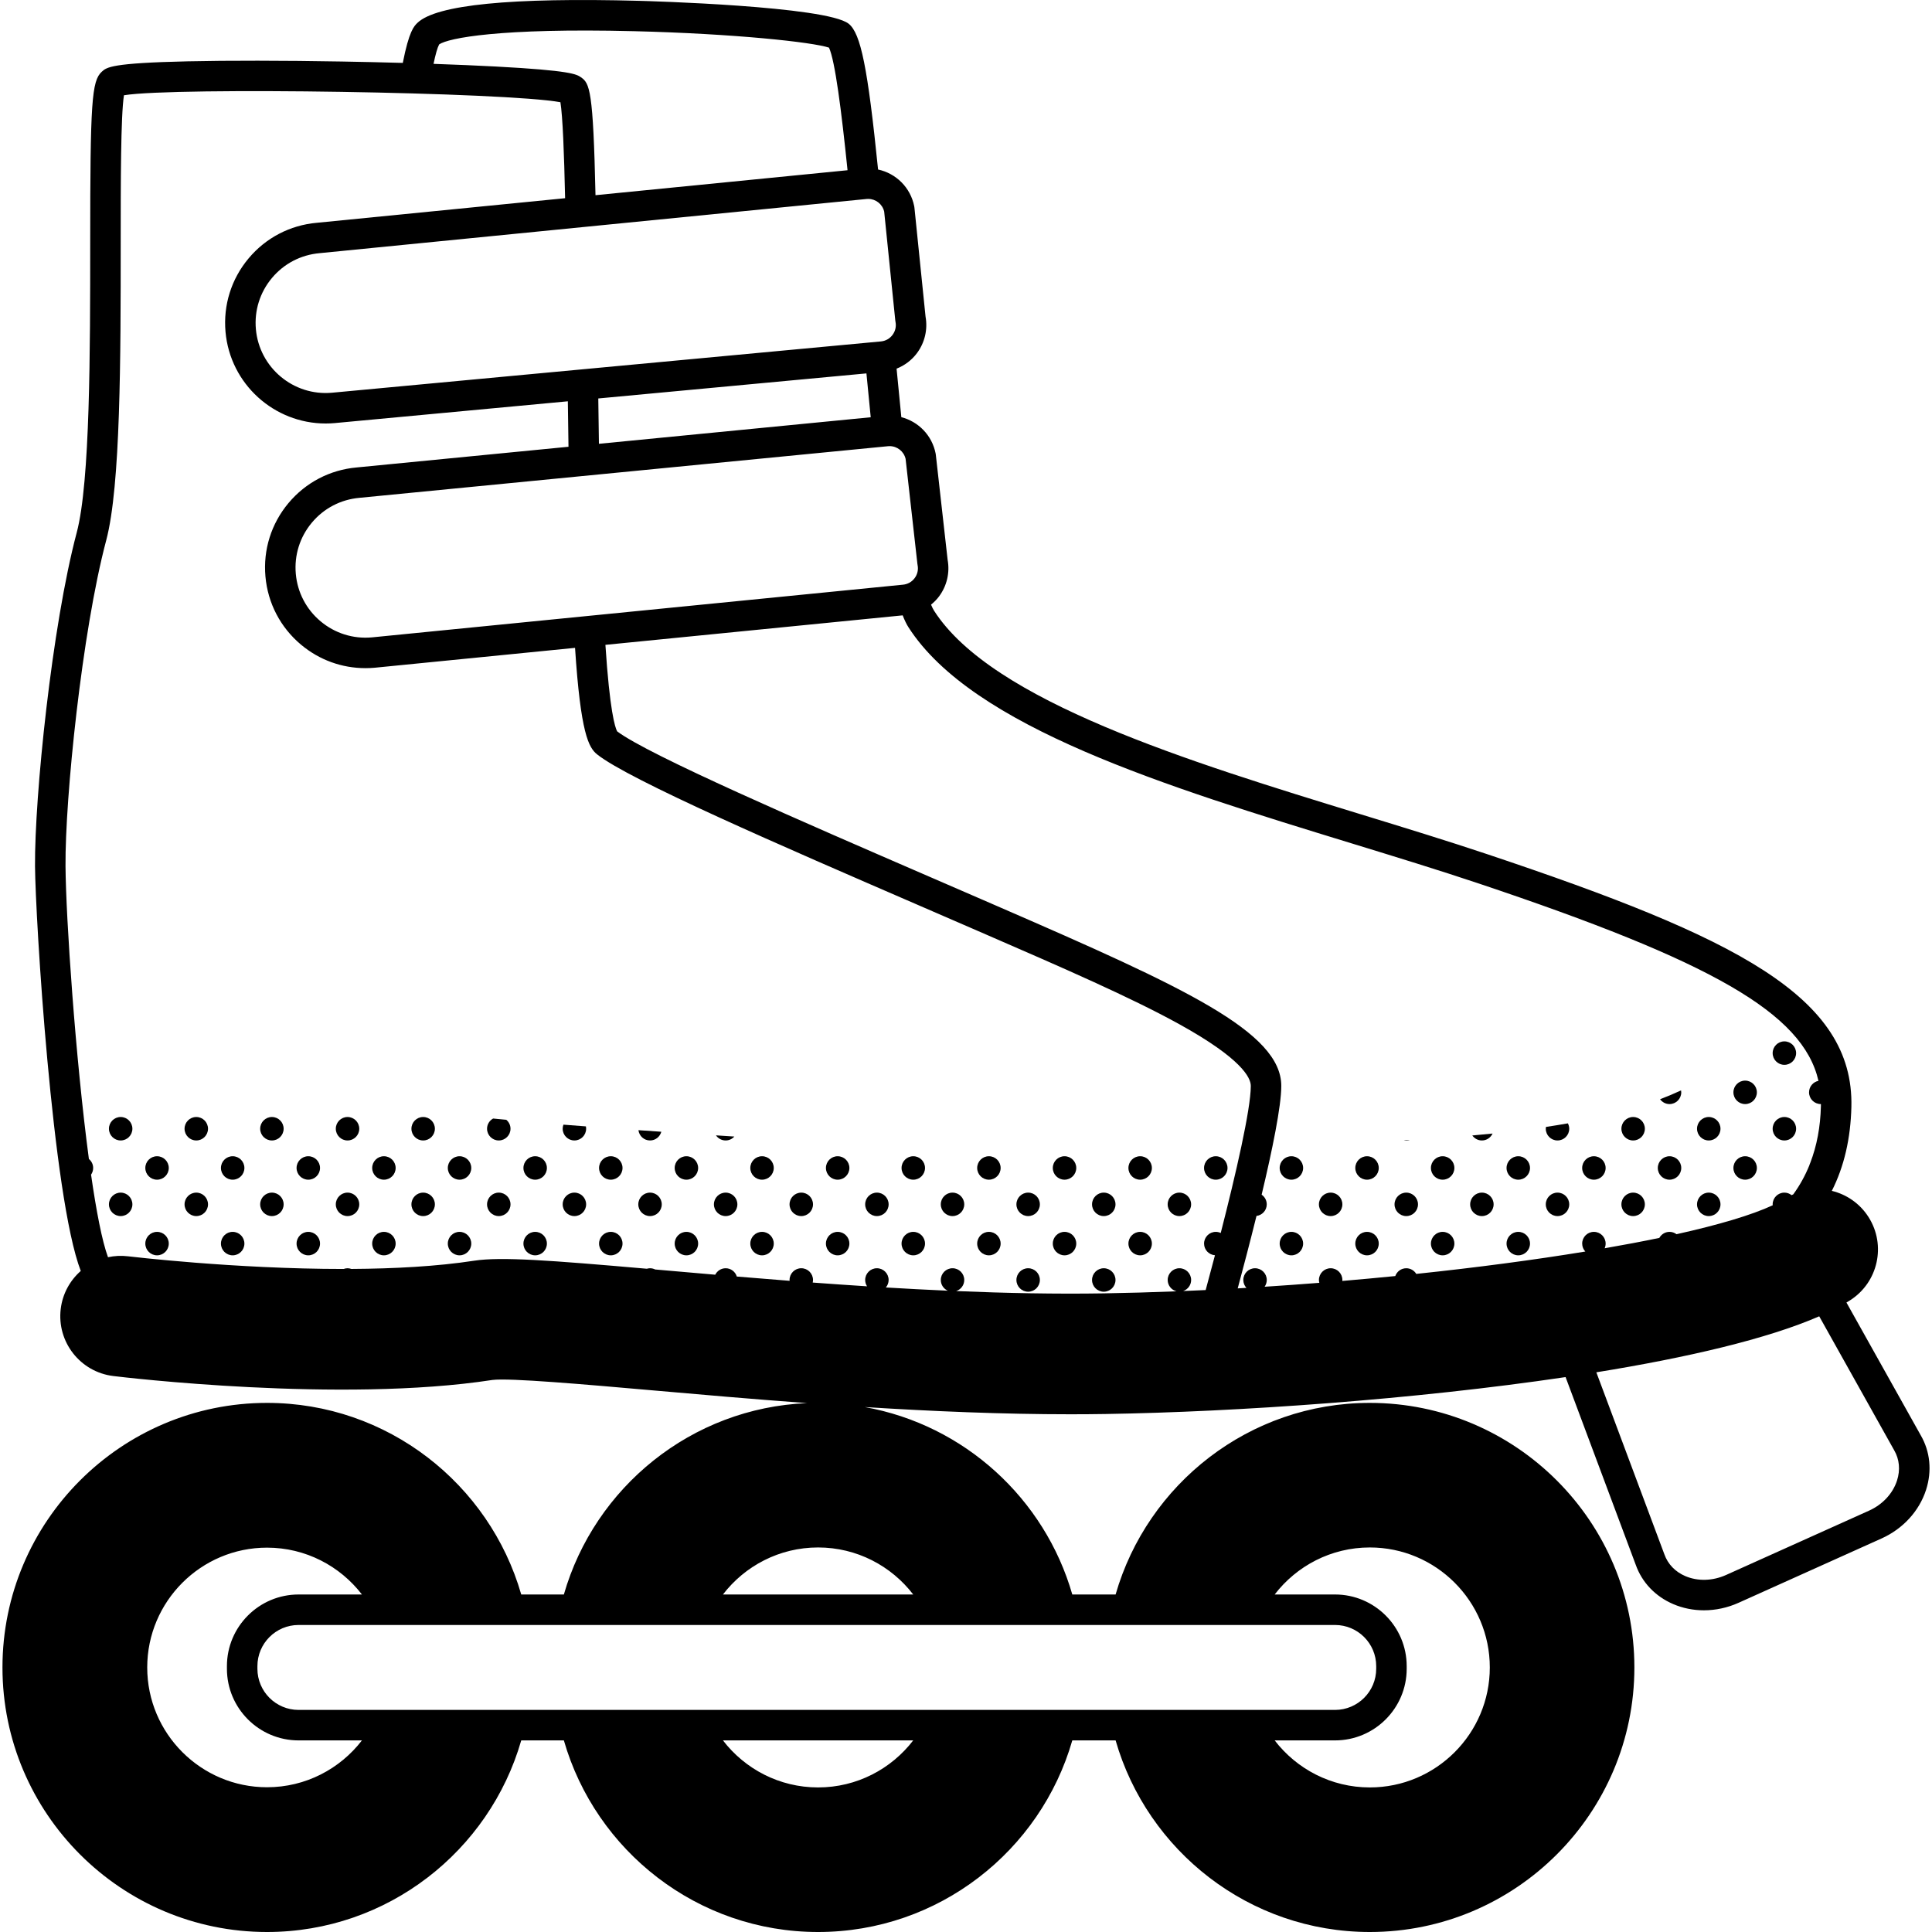 <svg id="Capa_1" enable-background="new 0 0 510.951 510.951" height="512" viewBox="0 0 510.951 510.951" width="512" xmlns="http://www.w3.org/2000/svg"><g><path d="m471.911 281.615c1.713 0 3.102-1.389 3.102-3.102s-1.389-3.103-3.102-3.103-3.102 1.389-3.102 3.103c0 1.713 1.389 3.102 3.102 3.102z"/><path d="m461.534 291.992c1.713 0 3.102-1.389 3.102-3.102s-1.389-3.103-3.102-3.103-3.102 1.389-3.102 3.103 1.389 3.102 3.102 3.102z"/><path d="m471.911 301.615c1.713 0 3.102-1.389 3.102-3.102s-1.389-3.103-3.102-3.103-3.102 1.389-3.102 3.103c0 1.713 1.389 3.102 3.102 3.102z"/><path d="m461.534 311.992c1.713 0 3.102-1.389 3.102-3.102s-1.389-3.103-3.102-3.103-3.102 1.389-3.102 3.103 1.389 3.102 3.102 3.102z"/><path d="m441.534 291.992c1.713 0 3.102-1.389 3.102-3.102 0-.177-.024-.348-.052-.517-1.759.822-3.608 1.602-5.549 2.34.564.772 1.47 1.279 2.499 1.279z"/><path d="m451.911 301.615c1.713 0 3.102-1.389 3.102-3.102s-1.389-3.103-3.102-3.103-3.102 1.389-3.102 3.103c0 1.713 1.389 3.102 3.102 3.102z"/><path d="m441.534 311.992c1.713 0 3.102-1.389 3.102-3.102s-1.389-3.103-3.102-3.103-3.102 1.389-3.102 3.103 1.389 3.102 3.102 3.102z"/><path d="m451.911 321.615c1.713 0 3.102-1.389 3.102-3.102s-1.389-3.103-3.102-3.103-3.102 1.389-3.102 3.103c0 1.713 1.389 3.102 3.102 3.102z"/><path d="m431.911 301.615c1.713 0 3.102-1.389 3.102-3.102s-1.389-3.103-3.102-3.103-3.102 1.389-3.102 3.103c0 1.713 1.389 3.102 3.102 3.102z"/><path d="m421.534 311.992c1.713 0 3.102-1.389 3.102-3.102s-1.389-3.103-3.102-3.103-3.102 1.389-3.102 3.103 1.389 3.102 3.102 3.102z"/><path d="m431.911 321.615c1.713 0 3.102-1.389 3.102-3.102s-1.389-3.103-3.102-3.103-3.102 1.389-3.102 3.103c0 1.713 1.389 3.102 3.102 3.102z"/><path d="m411.911 301.615c1.713 0 3.102-1.389 3.102-3.102 0-.516-.138-.995-.361-1.423-1.879.331-3.807.647-5.796.945-.024.157-.048.314-.048.478.001 1.713 1.39 3.102 3.103 3.102z"/><path d="m401.534 311.992c1.713 0 3.102-1.389 3.102-3.102s-1.389-3.103-3.102-3.103-3.102 1.389-3.102 3.103 1.389 3.102 3.102 3.102z"/><path d="m411.911 321.615c1.713 0 3.102-1.389 3.102-3.102s-1.389-3.103-3.102-3.103-3.102 1.389-3.102 3.103c0 1.713 1.389 3.102 3.102 3.102z"/><path d="m401.534 331.992c1.713 0 3.102-1.389 3.102-3.102s-1.389-3.103-3.102-3.103-3.102 1.389-3.102 3.103 1.389 3.102 3.102 3.102z"/><path d="m391.911 301.615c1.258 0 2.336-.752 2.823-1.829-1.751.178-3.533.348-5.357.508.562.797 1.485 1.321 2.534 1.321z"/><path d="m381.534 311.992c1.713 0 3.102-1.389 3.102-3.102s-1.389-3.103-3.102-3.103-3.102 1.389-3.102 3.103 1.389 3.102 3.102 3.102z"/><path d="m391.911 321.615c1.713 0 3.102-1.389 3.102-3.102s-1.389-3.103-3.102-3.103-3.102 1.389-3.102 3.103c0 1.713 1.389 3.102 3.102 3.102z"/><path d="m381.534 331.992c1.713 0 3.102-1.389 3.102-3.102s-1.389-3.103-3.102-3.103-3.102 1.389-3.102 3.103 1.389 3.102 3.102 3.102z"/><path d="m372.849 301.455c-.53.029-1.063.058-1.598.086.213.046.433.074.66.074.329 0 .64-.065.938-.16z"/><path d="m361.534 311.992c1.713 0 3.102-1.389 3.102-3.102s-1.389-3.103-3.102-3.103-3.102 1.389-3.102 3.103 1.389 3.102 3.102 3.102z"/><path d="m371.911 321.615c1.713 0 3.102-1.389 3.102-3.102s-1.389-3.103-3.102-3.103-3.102 1.389-3.102 3.103c0 1.713 1.389 3.102 3.102 3.102z"/><path d="m361.534 331.992c1.713 0 3.102-1.389 3.102-3.102s-1.389-3.103-3.102-3.103-3.102 1.389-3.102 3.103 1.389 3.102 3.102 3.102z"/><path d="m341.534 311.992c1.713 0 3.102-1.389 3.102-3.102s-1.389-3.103-3.102-3.103-3.102 1.389-3.102 3.103 1.389 3.102 3.102 3.102z"/><path d="m351.911 321.615c1.713 0 3.102-1.389 3.102-3.102s-1.389-3.103-3.102-3.103-3.102 1.389-3.102 3.103c0 1.713 1.389 3.102 3.102 3.102z"/><path d="m341.534 331.992c1.713 0 3.102-1.389 3.102-3.102s-1.389-3.103-3.102-3.103-3.102 1.389-3.102 3.103 1.389 3.102 3.102 3.102z"/><path d="m321.534 311.992c1.713 0 3.102-1.389 3.102-3.102s-1.389-3.103-3.102-3.103-3.102 1.389-3.102 3.103 1.389 3.102 3.102 3.102z"/><path d="m301.534 305.787c-1.713 0-3.102 1.389-3.102 3.103s1.389 3.102 3.102 3.102 3.102-1.389 3.102-3.102-1.388-3.103-3.102-3.103z"/><path d="m311.911 321.615c1.713 0 3.102-1.389 3.102-3.102s-1.389-3.103-3.102-3.103-3.102 1.389-3.102 3.103c0 1.713 1.389 3.102 3.102 3.102z"/><path d="m301.534 325.787c-1.713 0-3.102 1.389-3.102 3.103s1.389 3.102 3.102 3.102 3.102-1.389 3.102-3.102-1.388-3.103-3.102-3.103z"/><path d="m281.534 305.787c-1.713 0-3.102 1.389-3.102 3.103s1.389 3.102 3.102 3.102 3.102-1.389 3.102-3.102-1.388-3.103-3.102-3.103z"/><path d="m291.911 315.41c-1.713 0-3.102 1.389-3.102 3.103 0 1.713 1.389 3.102 3.102 3.102s3.102-1.389 3.102-3.102-1.389-3.103-3.102-3.103z"/><path d="m281.534 325.787c-1.713 0-3.102 1.389-3.102 3.103s1.389 3.102 3.102 3.102 3.102-1.389 3.102-3.102-1.388-3.103-3.102-3.103z"/><path d="m291.911 335.41c-1.713 0-3.102 1.389-3.102 3.103 0 1.713 1.389 3.102 3.102 3.102s3.102-1.389 3.102-3.102-1.389-3.103-3.102-3.103z"/><path d="m261.534 305.787c-1.713 0-3.102 1.389-3.102 3.103s1.389 3.102 3.102 3.102 3.102-1.389 3.102-3.102-1.388-3.103-3.102-3.103z"/><path d="m271.911 315.41c-1.713 0-3.102 1.389-3.102 3.103 0 1.713 1.389 3.102 3.102 3.102s3.102-1.389 3.102-3.102-1.389-3.103-3.102-3.103z"/><path d="m261.534 325.787c-1.713 0-3.102 1.389-3.102 3.103s1.389 3.102 3.102 3.102 3.102-1.389 3.102-3.102-1.388-3.103-3.102-3.103z"/><path d="m271.911 335.41c-1.713 0-3.102 1.389-3.102 3.103 0 1.713 1.389 3.102 3.102 3.102s3.102-1.389 3.102-3.102-1.389-3.103-3.102-3.103z"/><path d="m241.534 305.787c-1.713 0-3.102 1.389-3.102 3.103s1.389 3.102 3.102 3.102 3.102-1.389 3.102-3.102-1.388-3.103-3.102-3.103z"/><path d="m251.911 315.41c-1.713 0-3.102 1.389-3.102 3.103 0 1.713 1.389 3.102 3.102 3.102s3.102-1.389 3.102-3.102-1.389-3.103-3.102-3.103z"/><path d="m241.534 325.787c-1.713 0-3.102 1.389-3.102 3.103s1.389 3.102 3.102 3.102 3.102-1.389 3.102-3.102-1.388-3.103-3.102-3.103z"/><path d="m221.534 305.787c-1.713 0-3.102 1.389-3.102 3.103s1.389 3.102 3.102 3.102 3.102-1.389 3.102-3.102-1.388-3.103-3.102-3.103z"/><path d="m231.911 315.41c-1.713 0-3.102 1.389-3.102 3.103 0 1.713 1.389 3.102 3.102 3.102s3.102-1.389 3.102-3.102-1.389-3.103-3.102-3.103z"/><path d="m221.534 325.787c-1.713 0-3.102 1.389-3.102 3.103s1.389 3.102 3.102 3.102 3.102-1.389 3.102-3.102-1.388-3.103-3.102-3.103z"/><path d="m201.534 305.787c-1.713 0-3.102 1.389-3.102 3.103s1.389 3.102 3.102 3.102 3.102-1.389 3.102-3.102-1.388-3.103-3.102-3.103z"/><path d="m211.911 315.41c-1.713 0-3.102 1.389-3.102 3.103 0 1.713 1.389 3.102 3.102 3.102s3.102-1.389 3.102-3.102-1.389-3.103-3.102-3.103z"/><path d="m201.534 325.787c-1.713 0-3.102 1.389-3.102 3.103s1.389 3.102 3.102 3.102 3.102-1.389 3.102-3.102-1.388-3.103-3.102-3.103z"/><path d="m191.911 301.615c.917 0 1.732-.405 2.3-1.038-1.602-.103-3.223-.207-4.859-.312.56.814 1.496 1.35 2.559 1.35z"/><path d="m181.534 305.787c-1.713 0-3.102 1.389-3.102 3.103s1.389 3.102 3.102 3.102 3.102-1.389 3.102-3.102-1.388-3.103-3.102-3.103z"/><path d="m191.911 315.41c-1.713 0-3.102 1.389-3.102 3.103 0 1.713 1.389 3.102 3.102 3.102s3.102-1.389 3.102-3.102-1.389-3.103-3.102-3.103z"/><path d="m181.534 325.787c-1.713 0-3.102 1.389-3.102 3.103s1.389 3.102 3.102 3.102 3.102-1.389 3.102-3.102-1.388-3.103-3.102-3.103z"/><path d="m171.911 301.615c1.436 0 2.633-.98 2.986-2.306-2.019-.136-4.038-.275-6.05-.415.19 1.532 1.481 2.721 3.064 2.721z"/><path d="m161.534 305.787c-1.713 0-3.102 1.389-3.102 3.103s1.389 3.102 3.102 3.102 3.102-1.389 3.102-3.102-1.388-3.103-3.102-3.103z"/><path d="m171.911 315.41c-1.713 0-3.102 1.389-3.102 3.103 0 1.713 1.389 3.102 3.102 3.102s3.102-1.389 3.102-3.102-1.389-3.103-3.102-3.103z"/><path d="m161.534 325.787c-1.713 0-3.102 1.389-3.102 3.103s1.389 3.102 3.102 3.102 3.102-1.389 3.102-3.102-1.388-3.103-3.102-3.103z"/><path d="m149.012 297.435c-.125.337-.203.697-.203 1.078 0 1.713 1.389 3.102 3.102 3.102s3.102-1.389 3.102-3.102c0-.213-.022-.421-.062-.621-2.011-.151-3.995-.304-5.939-.457z"/><path d="m141.534 305.787c-1.713 0-3.102 1.389-3.102 3.103s1.389 3.102 3.102 3.102 3.102-1.389 3.102-3.102-1.388-3.103-3.102-3.103z"/><path d="m151.911 315.41c-1.713 0-3.102 1.389-3.102 3.103 0 1.713 1.389 3.102 3.102 3.102s3.102-1.389 3.102-3.102-1.389-3.103-3.102-3.103z"/><path d="m141.534 325.787c-1.713 0-3.102 1.389-3.102 3.103s1.389 3.102 3.102 3.102 3.102-1.389 3.102-3.102-1.388-3.103-3.102-3.103z"/><path d="m130.412 295.813c-.952.53-1.603 1.534-1.603 2.7 0 1.713 1.389 3.102 3.102 3.102s3.102-1.389 3.102-3.102c0-.954-.439-1.796-1.116-2.365-1.196-.112-2.359-.224-3.485-.335z"/><path d="m121.534 305.787c-1.713 0-3.102 1.389-3.102 3.103s1.389 3.102 3.102 3.102 3.102-1.389 3.102-3.102-1.388-3.103-3.102-3.103z"/><path d="m131.911 315.41c-1.713 0-3.102 1.389-3.102 3.103 0 1.713 1.389 3.102 3.102 3.102s3.102-1.389 3.102-3.102-1.389-3.103-3.102-3.103z"/><path d="m121.534 325.787c-1.713 0-3.102 1.389-3.102 3.103s1.389 3.102 3.102 3.102 3.102-1.389 3.102-3.102-1.388-3.103-3.102-3.103z"/><path d="m111.911 295.41c-1.713 0-3.102 1.389-3.102 3.103 0 1.713 1.389 3.102 3.102 3.102s3.102-1.389 3.102-3.102-1.389-3.103-3.102-3.103z"/><path d="m101.534 305.787c-1.713 0-3.102 1.389-3.102 3.103s1.389 3.102 3.102 3.102 3.102-1.389 3.102-3.102-1.388-3.103-3.102-3.103z"/><path d="m111.911 315.41c-1.713 0-3.102 1.389-3.102 3.103 0 1.713 1.389 3.102 3.102 3.102s3.102-1.389 3.102-3.102-1.389-3.103-3.102-3.103z"/><path d="m101.534 325.787c-1.713 0-3.102 1.389-3.102 3.103s1.389 3.102 3.102 3.102 3.102-1.389 3.102-3.102-1.388-3.103-3.102-3.103z"/><path d="m91.911 295.41c-1.713 0-3.102 1.389-3.102 3.103 0 1.713 1.389 3.102 3.102 3.102s3.102-1.389 3.102-3.102-1.389-3.103-3.102-3.103z"/><path d="m81.534 305.787c-1.713 0-3.102 1.389-3.102 3.103s1.389 3.102 3.102 3.102 3.102-1.389 3.102-3.102-1.388-3.103-3.102-3.103z"/><path d="m91.911 315.41c-1.713 0-3.102 1.389-3.102 3.103 0 1.713 1.389 3.102 3.102 3.102s3.102-1.389 3.102-3.102-1.389-3.103-3.102-3.103z"/><path d="m81.534 325.787c-1.713 0-3.102 1.389-3.102 3.103s1.389 3.102 3.102 3.102 3.102-1.389 3.102-3.102-1.388-3.103-3.102-3.103z"/><path d="m71.911 295.41c-1.713 0-3.102 1.389-3.102 3.103 0 1.713 1.389 3.102 3.102 3.102s3.102-1.389 3.102-3.102-1.389-3.103-3.102-3.103z"/><path d="m61.534 305.787c-1.713 0-3.102 1.389-3.102 3.103s1.389 3.102 3.102 3.102 3.102-1.389 3.102-3.102-1.388-3.103-3.102-3.103z"/><path d="m71.911 315.41c-1.713 0-3.102 1.389-3.102 3.103 0 1.713 1.389 3.102 3.102 3.102s3.102-1.389 3.102-3.102-1.389-3.103-3.102-3.103z"/><path d="m61.534 325.787c-1.713 0-3.102 1.389-3.102 3.103s1.389 3.102 3.102 3.102 3.102-1.389 3.102-3.102-1.388-3.103-3.102-3.103z"/><path d="m51.911 295.41c-1.713 0-3.102 1.389-3.102 3.103 0 1.713 1.389 3.102 3.102 3.102s3.102-1.389 3.102-3.102-1.389-3.103-3.102-3.103z"/><path d="m41.534 305.787c-1.713 0-3.102 1.389-3.102 3.103s1.389 3.102 3.102 3.102 3.102-1.389 3.102-3.102-1.388-3.103-3.102-3.103z"/><path d="m51.911 315.41c-1.713 0-3.102 1.389-3.102 3.103 0 1.713 1.389 3.102 3.102 3.102s3.102-1.389 3.102-3.102-1.389-3.103-3.102-3.103z"/><path d="m41.534 325.787c-1.713 0-3.102 1.389-3.102 3.103s1.389 3.102 3.102 3.102 3.102-1.389 3.102-3.102-1.388-3.103-3.102-3.103z"/><path d="m31.911 295.41c-1.713 0-3.102 1.389-3.102 3.103 0 1.713 1.389 3.102 3.102 3.102s3.102-1.389 3.102-3.102-1.389-3.103-3.102-3.103z"/><path d="m31.911 315.41c-1.713 0-3.102 1.389-3.102 3.103 0 1.713 1.389 3.102 3.102 3.102s3.102-1.389 3.102-3.102-1.389-3.103-3.102-3.103z"/><path d="m507.966 379.574-19.642-35.103c.319-.192.643-.383.947-.576 7.433-4.73 9.625-14.59 4.895-22.023-2.307-3.624-5.836-5.991-9.705-6.928 3.259-6.46 4.965-13.832 5.169-22.206.711-29.182-30.449-44.79-96.187-66.794-10.549-3.532-21.699-6.951-33.505-10.571-45.704-14.016-97.507-29.901-112.882-53.818-.278-.433-.553-.988-.825-1.643.787-.64 1.508-1.367 2.125-2.193 2.061-2.764 2.881-6.274 2.261-9.661l-3.124-27.796-.052-.335c-.956-4.812-4.56-8.439-9.07-9.599-.43-4.223-.848-8.523-1.255-12.831 2.124-.841 4.006-2.247 5.396-4.111 2.057-2.758 2.878-6.259 2.266-9.64l-2.941-28.826-.057-.375c-.989-4.983-4.823-8.698-9.559-9.715-2.74-26.972-4.574-35.989-7.768-38.544-5.857-4.686-53.333-6.013-55.351-6.067-33.946-.911-53.688 1.043-58.683 5.809-.92.878-2.236 2.163-3.895 10.607-5.228-.147-10.673-.271-16.211-.367-15.484-.268-29.945-.284-40.717-.047-20.139.446-21.365 1.557-22.663 2.733-2.698 2.446-3.072 7.959-3.077 45.379-.004 28.122-.009 63.122-3.561 76.496-6.597 24.832-11.17 69.957-11.035 88.26.101 13.557 4.577 87.538 12.1 107.037-2.832 2.495-4.807 5.984-5.299 10.025-1.066 8.746 5.161 16.699 13.907 17.765 2.438.297 60.184 7.207 100.254 1.039 4.477-.579 24.632 1.191 42.412 2.752 12.219 1.073 26.101 2.292 40.811 3.372-30.606 1.259-56.18 22.283-64.322 50.611h-11.272c-8.398-29.222-35.346-50.672-67.232-50.672-38.58 0-69.967 31.387-69.967 69.967s31.387 69.967 69.967 69.967c31.887 0 58.834-21.45 67.232-50.672h11.272c8.398 29.222 35.346 50.672 67.232 50.672s58.834-21.45 67.232-50.672h11.453c8.398 29.222 35.346 50.672 67.233 50.672 38.58 0 69.966-31.387 69.966-69.967s-31.386-69.967-69.966-69.967c-31.886 0-58.834 21.45-67.233 50.672h-11.453c-7.288-25.359-28.55-44.855-54.882-49.569 17.834 1.118 36.425 1.908 54.432 1.908 3.104 0 6.198-.024 9.26-.073 34.888-.562 81.6-3.814 121.645-9.762l18.547 49.612c1.66 4.697 5.193 8.402 9.946 10.435 2.546 1.089 5.3 1.631 8.092 1.631 3.093 0 6.232-.666 9.182-1.993l37.783-16.999c5.686-2.558 9.983-7.252 11.791-12.877 1.601-4.978 1.085-10.123-1.417-14.429zm-437.346 93.095c-17.47 0-31.684-14.213-31.684-31.684s14.213-31.684 31.684-31.684c10.213 0 19.303 4.863 25.1 12.389h-16.759c-10.448 0-18.947 8.5-18.947 18.947v.696c0 10.447 8.499 18.947 18.947 18.947h16.758c-5.796 7.525-14.887 12.389-25.099 12.389zm145.736.048c-10.241 0-19.356-4.884-25.16-12.438h50.32c-5.804 7.555-14.918 12.438-25.16 12.438zm145.917-63.465c17.497 0 31.732 14.235 31.732 31.732 0 17.498-14.235 31.733-31.732 31.733-10.242 0-19.356-4.884-25.16-12.438h15.965c10.447 0 18.947-8.5 18.947-18.947v-.696c0-10.447-8.5-18.947-18.947-18.947h-15.965c5.804-7.554 14.919-12.437 25.16-12.437zm-116.244 20.502h39.381 7.81 39.38 20.478c6.001 0 10.883 4.882 10.883 10.883v.696c0 6.001-4.882 10.883-10.883 10.883h-20.478-39.381-7.81-39.38-59.346-39.381-7.629-39.433-21.28c-6.001 0-10.883-4.882-10.883-10.883v-.696c0-6.001 4.882-10.883 10.883-10.883h21.28 39.433 7.629 39.381zm-4.513-8.064h-50.32c5.804-7.554 14.918-12.438 25.16-12.438 10.241 0 19.356 4.883 25.16 12.438zm1.105-272.58.052.335c.243 1.225-.034 2.452-.781 3.453s-1.843 1.617-3.11 1.735l-140.457 13.935c-4.922.44-9.734-1.068-13.53-4.244s-6.128-7.64-6.566-12.569 1.069-9.734 4.245-13.53c3.175-3.796 7.639-6.128 12.603-6.569l139.774-13.648c.139-.013.277-.02.414-.02 2.015 0 3.775 1.383 4.236 3.37zm-13.478-50.358c.382 4.016.759 7.891 1.134 11.599l-71.88 7.019c-.062-4.003-.119-8.002-.169-11.991zm.047-46.128c.139-.013.277-.019.414-.019 2.01 0 3.765 1.375 4.232 3.352l2.936 28.778.057.376c.243 1.226-.034 2.452-.781 3.454-.747 1.001-1.843 1.617-3.087 1.733l-145.193 13.567c-10.174.914-19.191-6.637-20.096-16.813-.438-4.929 1.069-9.734 4.245-13.53 3.175-3.796 7.639-6.128 12.609-6.57zm-113.047-40.883c2.415-1.664 15.902-4.375 51.556-3.493 26.672.661 47.242 2.906 51.546 4.353 1.602 3.471 3.296 16.729 4.901 32.42l-66.657 6.602c-.609-27.825-1.526-29.591-3.858-31.189-1.158-.793-2.599-1.781-22.487-2.839-4.921-.262-10.494-.5-16.488-.707.522-2.521 1.023-4.278 1.487-5.147zm175.741 330.313c-12.666.205-25.855-.061-39.002-.609 1.235-.409 2.132-1.56 2.132-2.932 0-1.713-1.389-3.103-3.102-3.103s-3.102 1.389-3.102 3.103c0 1.27.764 2.357 1.856 2.837-5.489-.242-10.964-.531-16.386-.855.452-.539.734-1.224.734-1.982 0-1.713-1.389-3.103-3.102-3.103s-3.102 1.389-3.102 3.103c0 .618.186 1.191.497 1.675-4.856-.31-9.657-.644-14.374-.992.049-.22.081-.447.081-.683 0-1.713-1.389-3.103-3.102-3.103s-3.102 1.389-3.102 3.103c0 .076.017.147.022.222-4.77-.369-9.438-.749-13.969-1.13-.39-1.267-1.556-2.194-2.951-2.194-1.21 0-2.246.699-2.758 1.71-4.763-.409-9.357-.812-13.727-1.196-.731-.064-1.446-.127-2.158-.189-.411-.201-.868-.325-1.357-.325-.296 0-.576.055-.847.132-25.598-2.236-38.58-3.213-45.655-2.127-9.861 1.517-21.211 2.111-32.49 2.177-.318-.11-.653-.182-1.008-.182-.363 0-.705.074-1.029.189-28.878.009-56.667-3.308-57.06-3.355-1.808-.22-3.576-.112-5.263.249-1.577-4.316-3.096-12.204-4.48-21.836.349-.502.557-1.11.557-1.768 0-.96-.445-1.807-1.13-2.376-3.548-26.617-6.08-63.616-6.183-77.484-.132-17.867 4.329-61.905 10.764-86.13 3.823-14.391 3.828-48.484 3.832-78.564.003-15.909.005-33.749.861-39.143 13.603-2.204 101.132-.806 115.428 1.843.606 3.782.981 13.423 1.241 25.384l-65.679 6.505c-7.075.629-13.481 3.976-18.039 9.423-4.558 5.448-6.721 12.344-6.092 19.42 1.229 13.807 12.858 24.236 26.48 24.235.787 0 1.582-.035 2.381-.106l61.673-5.764c.051 4.003.109 8.014.172 12.024l-56.016 5.47c-7.075.629-13.481 3.976-18.039 9.423-4.558 5.448-6.722 12.344-6.092 19.419.629 7.075 3.976 13.481 9.423 18.039 4.826 4.038 10.789 6.196 17.034 6.196.805 0 1.614-.036 2.426-.108l52.997-5.258c1.483 22.644 3.606 26.387 5.837 28.171 8.399 6.718 49.078 24.335 84.968 39.876 4.835 2.094 9.549 4.135 14.038 6.087l4.355 1.892c19.392 8.424 37.709 16.381 50.553 23.474 16.5 9.113 18.964 14.156 18.964 16.351 0 6.169-3.974 23.352-7.951 38.895-.398-.186-.838-.297-1.306-.297-1.713 0-3.102 1.389-3.102 3.103 0 1.638 1.274 2.966 2.883 3.08-.858 3.27-1.692 6.385-2.459 9.206-1.989.095-3.974.181-5.957.263 1.226-.415 2.114-1.561 2.114-2.926 0-1.713-1.389-3.103-3.102-3.103s-3.102 1.389-3.102 3.103c0 1.449.998 2.656 2.341 2.997-6.488.255-12.928.442-19.269.544zm40.413-20.478c1.529-.192 2.717-1.482 2.717-3.063 0-1.062-.536-1.999-1.35-2.558 2.831-11.873 5.193-23.39 5.193-28.766 0-14.252-25.5-25.993-74.368-47.221l-4.353-1.891c-4.491-1.953-9.209-3.996-14.048-6.091-33.307-14.423-74.67-32.335-82.877-38.572-.568-1.069-1.957-5.434-3.099-22.872l78.618-7.8c.495 1.272 1.008 2.34 1.544 3.173 16.971 26.4 67.976 42.042 117.302 57.167 11.753 3.605 22.856 7.009 33.309 10.508 61.741 20.667 85.927 34.3 90.039 52.258-1.421.284-2.491 1.537-2.491 3.041 0 1.713 1.389 3.102 3.102 3.102.013 0 .025-.004.038-.004-.001.184 0 .368-.004.553-.134 5.515-1.076 10.482-2.802 14.974-.103.206-.186.422-.241.651-1.112 2.744-2.527 5.305-4.251 7.692-.155.069-.308.148-.462.221-.527-.412-1.181-.668-1.902-.668-1.713 0-3.102 1.389-3.102 3.103 0 .082.018.159.024.239-5.582 2.599-14.366 5.192-25.451 7.657-.517-.386-1.152-.622-1.847-.622-1.165 0-2.168.65-2.699 1.6-4.511.938-9.35 1.853-14.459 2.74.165-.379.26-.797.26-1.237 0-1.713-1.389-3.103-3.102-3.103s-3.102 1.389-3.102 3.103c0 .813.32 1.547.832 2.1-13.517 2.218-28.708 4.23-44.711 5.916-.545-.893-1.519-1.495-2.642-1.495-1.347 0-2.483.864-2.911 2.065-4.62.459-9.297.891-14.012 1.292.007-.085.026-.167.026-.254 0-1.713-1.389-3.103-3.102-3.103s-3.102 1.389-3.102 3.103c0 .261.042.51.102.752-4.802.379-9.633.726-14.472 1.036.359-.506.574-1.121.574-1.788 0-1.713-1.389-3.103-3.102-3.103s-3.102 1.389-3.102 3.103c0 .807.315 1.534.82 2.086-.767.045-1.533.091-2.3.134 1.455-5.406 3.24-12.186 4.966-19.158zm169.409 69.96c-1.109 3.455-3.815 6.367-7.422 7.99l-37.783 16.999c-3.56 1.602-7.496 1.712-10.795.302-2.656-1.136-4.614-3.163-5.538-5.777l-17.989-48.12c24.137-3.905 45.243-8.84 58.946-14.809l19.835 35.447c1.373 2.362 1.638 5.192.746 7.968z"/></g></svg>